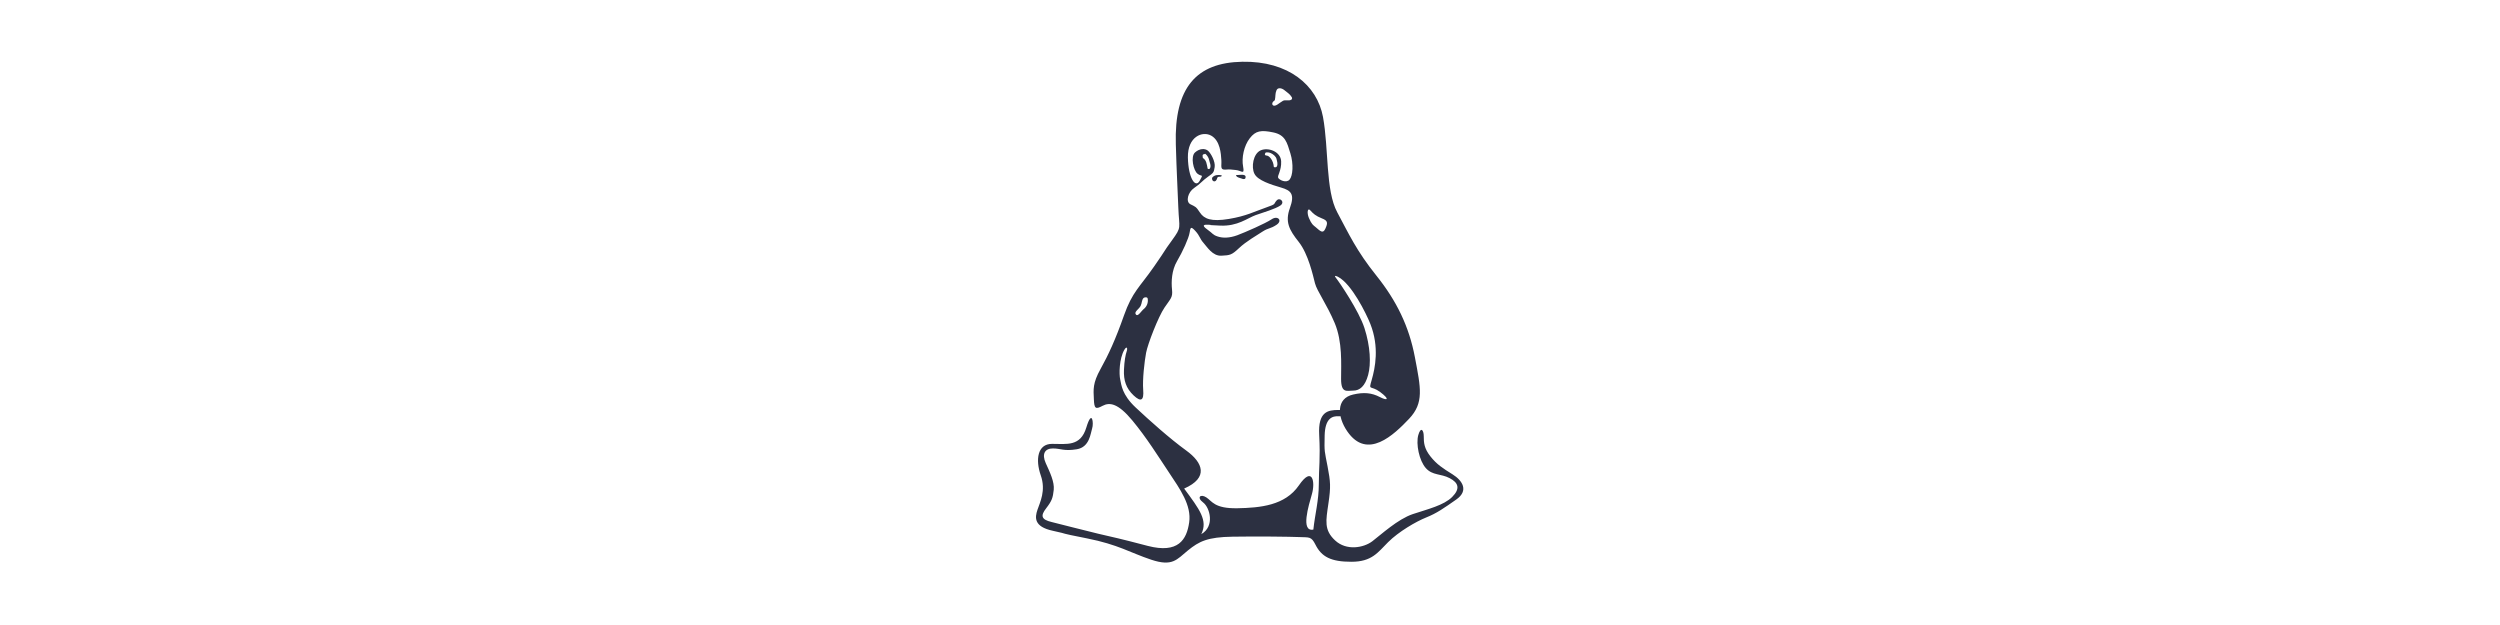 <?xml version="1.0" encoding="UTF-8"?>
<svg width="200px" height="50px" viewBox="0 0 200 50" version="1.1" xmlns="http://www.w3.org/2000/svg" xmlns:xlink="http://www.w3.org/1999/xlink">
    <!-- Generator: Sketch 42 (36781) - http://www.bohemiancoding.com/sketch -->
    <title>linux</title>
    <desc>Created with Sketch.</desc>
    <defs></defs>
    <g id="git.com" stroke="none" stroke-width="1" fill="none" fill-rule="evenodd">
        <g id="linux" fill-rule="nonzero" fill="#2C3041">
            <path d="M94.066,11.557 C93.929,7.012 95.701,5.006 99.383,4.94 C103.061,4.869 105.366,6.809 105.839,9.353 C106.306,11.893 106.037,15.24 106.976,16.977 C107.911,18.719 108.51,20.055 110.12,22.061 C111.725,24.067 112.726,26.109 113.193,28.587 C113.665,31.061 113.93,32.229 112.726,33.504 C111.522,34.773 109.384,36.846 107.779,34.504 C106.972,33.331 106.885,31.873 108.246,31.564 C109.115,31.36 109.74,31.427 110.385,31.762 C111.035,32.097 111.187,31.939 110.41,31.36 C109.628,30.781 109.47,31.315 109.74,30.38 C110.009,29.445 110.359,27.764 109.628,25.916 C109.288,25.062 108.135,22.726 107.053,22.152 C106.956,22.096 106.672,21.98 106.865,22.218 C107.154,22.579 108.714,24.874 109.155,26.241 C109.628,27.709 109.694,29.11 109.45,29.999 C109.207,30.893 108.78,31.248 108.267,31.248 C107.754,31.248 107.287,31.492 107.287,30.314 C107.287,29.131 107.409,27.348 106.774,25.839 C106.139,24.336 105.367,23.3 105.199,22.665 C105.037,22.03 104.666,20.323 103.899,19.353 C103.127,18.383 102.792,17.748 103.193,16.641 C103.594,15.539 103.294,15.24 102.492,15.006 C101.69,14.772 100.618,14.437 100.354,13.899 C100.085,13.366 100.252,12.294 100.852,12.03 C101.456,11.761 102.456,12.126 102.492,12.898 C102.528,13.665 102.157,14.067 102.259,14.234 C102.36,14.402 102.893,14.671 103.163,14.371 C103.427,14.067 103.498,13.132 103.229,12.263 C102.959,11.395 102.827,10.791 101.857,10.592 C100.887,10.389 100.45,10.455 99.983,11.06 C99.516,11.659 99.313,12.629 99.45,13.335 C99.582,14.036 99.313,13.635 98.846,13.599 C98.378,13.568 98.51,13.533 98.043,13.568 C97.576,13.599 97.743,13.299 97.708,12.796 C97.677,12.294 97.611,11.258 96.905,10.856 C96.204,10.455 95.001,10.923 95.031,12.599 C95.067,14.27 95.635,15.072 95.971,14.468 C96.306,13.868 96.138,14.168 95.803,13.899 C95.468,13.635 95.234,12.527 95.6,12.197 C95.971,11.862 96.402,11.862 96.641,12.06 C96.875,12.263 97.241,12.934 97.174,13.366 C97.108,13.802 97.073,13.833 96.641,14.137 C96.204,14.437 96.037,14.706 95.534,15.036 C95.031,15.372 94.833,16.144 95.235,16.342 C95.636,16.545 95.671,16.509 96.001,17.012 C96.337,17.515 96.905,17.749 98.312,17.515 C99.714,17.282 100.293,16.946 101.355,16.575 C102.127,16.311 101.857,16.342 102.127,16.042 C102.391,15.743 102.828,16.174 102.426,16.443 C102.025,16.713 101.121,16.977 100.451,17.21 C99.785,17.449 99.013,18.115 97.611,18.048 C96.205,17.982 97.175,18.013 96.738,17.982 C96.306,17.947 96.103,18.013 96.57,18.348 C97.043,18.683 97.007,18.785 97.408,18.917 C97.81,19.054 98.343,19.054 98.983,18.82 C99.618,18.582 101.223,17.881 101.726,17.546 C102.223,17.21 102.624,17.647 102.127,17.982 C101.624,18.317 101.487,18.216 101.02,18.516 C100.552,18.82 99.684,19.318 99.115,19.856 C98.546,20.39 98.414,20.425 97.708,20.456 C97.007,20.491 96.571,19.755 96.271,19.42 C95.971,19.084 96.001,18.887 95.636,18.485 C95.27,18.084 95.235,18.18 95.168,18.617 C95.102,19.054 94.6,20.156 94.163,20.892 C93.731,21.629 93.695,22.533 93.762,23.168 C93.828,23.803 93.66,23.869 93.162,24.605 C92.66,25.342 91.821,27.515 91.689,28.216 C91.557,28.917 91.39,30.36 91.456,31.193 C91.522,32.031 91.288,32.198 90.684,31.629 C90.084,31.061 89.881,30.426 89.917,29.588 C89.947,28.872 90.044,28.369 90.135,28.105 C90.227,27.841 90.14,27.658 89.947,27.983 C89.536,28.694 89.516,29.923 89.617,30.36 C89.714,30.792 89.749,31.564 90.852,32.599 C91.959,33.636 93.564,35.073 94.9,36.043 C96.24,37.013 96.708,38.217 94.732,39.085 C95.971,40.762 96.642,41.63 96.103,42.732 C97.21,42.097 96.784,40.599 96.251,40.198 C95.712,39.796 96.037,39.487 96.505,39.792 C96.972,40.091 97.14,40.69 98.983,40.66 C100.822,40.625 102.803,40.442 103.91,38.832 C105.012,37.227 105.226,38.578 104.956,39.517 C104.692,40.452 104.032,42.565 105.068,42.367 C105.2,41.127 105.505,40.056 105.505,38.72 C105.505,37.379 105.637,36.734 105.535,34.794 C105.433,32.925 106.241,32.798 107.074,32.798 C107.912,32.798 107.643,33.336 107.11,33.3 C106.572,33.265 106.007,33.468 105.972,34.839 C105.937,36.211 105.972,36.079 106.205,37.313 C106.439,38.552 106.475,38.918 106.272,40.289 C106.074,41.661 105.906,42.397 106.81,43.235 C107.709,44.073 109.08,43.835 109.786,43.301 C110.487,42.768 111.823,41.529 113.027,41.127 C114.235,40.726 115.505,40.426 116.175,39.756 C116.841,39.086 116.673,38.618 115.972,38.252 C115.271,37.882 114.601,38.049 114.068,37.45 C113.529,36.846 113.265,35.51 113.463,34.804 C113.666,34.103 113.9,34.403 113.9,34.905 C113.9,35.408 113.931,35.876 114.433,36.51 C114.936,37.145 115.403,37.45 116.206,37.948 C117.008,38.451 117.511,39.253 116.505,39.959 C115.505,40.66 114.936,41.061 114.098,41.396 C113.265,41.732 111.894,42.534 111.055,43.367 C110.217,44.205 109.75,44.942 108.11,44.942 C106.474,44.942 105.723,44.545 105.235,43.57 C104.9,42.9 104.732,43.001 103.965,42.966 C103.193,42.935 100.618,42.9 98.612,42.935 C96.606,42.966 95.936,43.301 95.031,44.037 C94.132,44.774 93.797,45.343 92.091,44.774 C90.384,44.205 89.48,43.57 86.941,43.067 C84.396,42.565 85.767,42.798 84.228,42.463 C82.69,42.133 82.791,41.396 82.994,40.792 C83.192,40.193 83.695,39.253 83.258,38.019 C82.827,36.779 82.994,35.51 84.162,35.51 C85.335,35.51 86.438,35.744 86.905,34.204 C87.372,32.666 87.509,33.869 87.372,34.271 C87.24,34.672 87.174,35.774 86.138,35.942 C85.102,36.109 84.868,35.876 84.228,35.876 C83.593,35.876 83.329,36.312 83.659,37.049 C83.994,37.785 84.365,38.552 84.299,39.187 C84.228,39.822 84.162,40.056 83.695,40.66 C83.228,41.259 83.294,41.564 84.132,41.762 C84.965,41.965 86.473,42.366 87.875,42.702 C89.282,43.032 89.383,43.032 91.821,43.672 C94.264,44.306 94.935,43.169 95.133,41.798 C95.336,40.426 94.396,39.121 93.528,37.815 C92.659,36.51 91.724,35.007 90.587,33.636 C89.449,32.265 88.778,32.163 88.21,32.463 C87.641,32.767 87.539,32.701 87.509,31.929 C87.473,31.163 87.407,30.66 88.042,29.522 C88.677,28.384 89.246,27.145 89.916,25.24 C90.586,23.336 91.186,22.965 92.323,21.325 C93.461,19.689 92.958,20.324 93.761,19.222 C94.563,18.115 94.33,18.318 94.264,16.576 C94.198,14.839 94.132,13.833 94.066,11.557 L94.066,11.557 Z M90.871,25.159 C91.044,25.367 91.288,24.875 91.542,24.687 C91.764,24.486 91.868,24.185 91.816,23.889 C91.79,23.732 91.536,23.783 91.486,23.838 C91.328,23.996 91.364,24.25 91.252,24.468 C91.125,24.732 90.698,24.946 90.871,25.159 L90.871,25.159 Z M105.25,18.17 C105.61,18.475 105.834,18.739 106.032,18.287 C106.235,17.835 106.235,17.652 105.748,17.469 C105.265,17.281 105.047,17.083 104.828,16.834 C104.61,16.58 104.534,17.012 104.711,17.434 C104.93,17.952 105.057,18.013 105.25,18.17 L105.25,18.17 Z M97.712,14.021 C97.464,13.97 97.164,13.99 96.996,14.188 C96.93,14.254 96.961,14.442 97.077,14.493 C97.23,14.559 97.331,14.407 97.362,14.29 C97.377,14.239 97.397,14.173 97.448,14.158 C97.514,14.122 97.611,14.153 97.682,14.122 C97.763,14.092 97.733,14.021 97.712,14.021 L97.712,14.021 Z M98.896,14.067 C98.998,14.219 99.18,14.219 99.333,14.285 C99.414,14.321 99.582,14.371 99.632,14.254 C99.749,13.884 99.246,14 99.013,14 C98.962,14 98.845,13.985 98.896,14.067 Z M101.334,12.446 C101.563,12.456 101.872,12.863 101.903,13.335 C101.908,13.406 102.101,13.401 102.141,13.33 C102.248,13.142 102.172,12.934 102.121,12.711 C102.08,12.528 101.862,12.34 101.679,12.258 C101.557,12.197 101.43,12.177 101.268,12.197 C101.227,12.218 101.085,12.431 101.334,12.446 L101.334,12.446 Z M96.351,12.33 C96.143,12.345 96.219,12.507 96.229,12.639 C96.519,12.802 96.544,13.167 96.605,13.457 C96.61,13.569 96.778,13.518 96.793,13.482 C96.92,13.249 96.762,12.985 96.707,12.711 C96.656,12.568 96.56,12.406 96.427,12.309 C96.407,12.289 96.371,12.33 96.351,12.33 Z M102.741,7.205 C102.532,7.037 102.207,6.971 102.111,7.245 C102.009,7.479 102.05,7.718 101.994,7.972 C101.994,8.053 101.892,8.073 101.837,8.149 C101.755,8.246 101.776,8.368 101.816,8.403 C102.009,8.601 102.365,8.21 102.624,8.073 C102.817,7.951 103.096,8.109 103.31,7.972 C103.37,7.931 103.391,7.835 103.33,7.758 C103.193,7.52 102.954,7.383 102.741,7.205 Z" id="Shape"></path>
        </g>
    </g>
</svg>